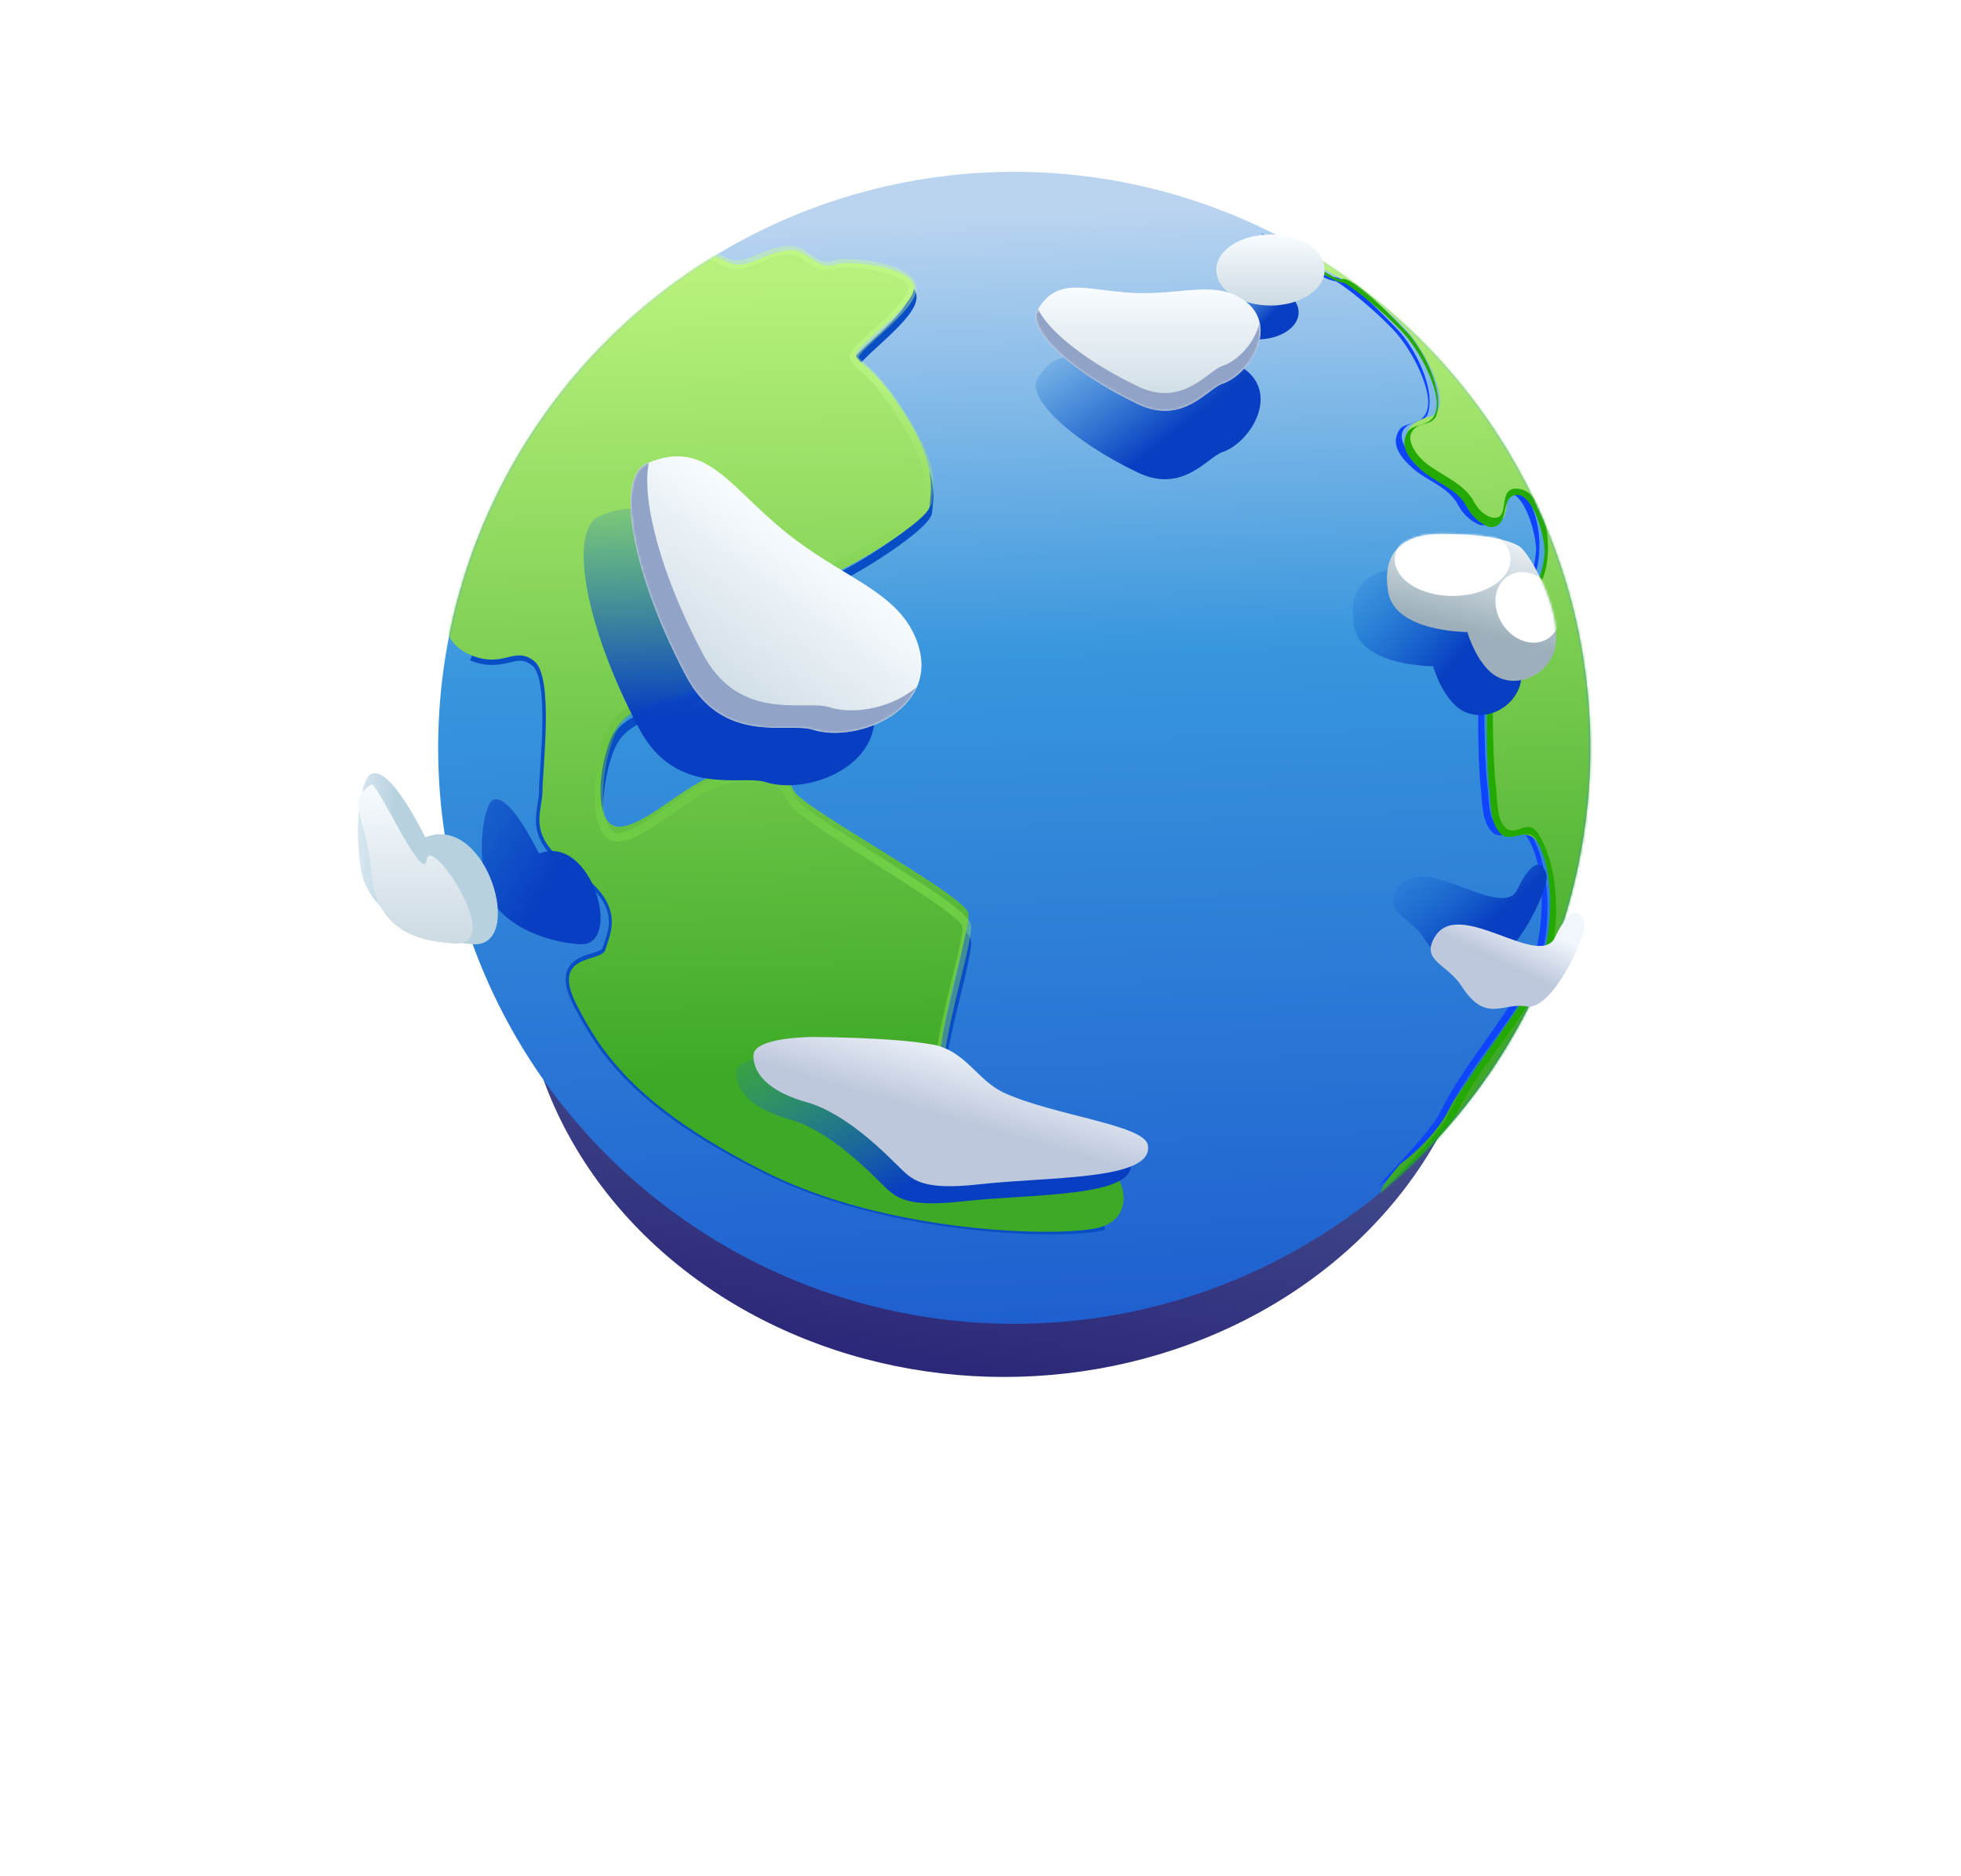 <svg width="833" height="797" viewBox="0 0 833 797" fill="none" xmlns="http://www.w3.org/2000/svg">
<g filter="url(#filter0_f_3379_11892)">
<ellipse cx="426.5" cy="403" rx="205.5" ry="182" fill="url(#paint0_linear_3379_11892)"/>
</g>
<circle cx="430.834" cy="317.711" r="244.711" fill="url(#paint1_linear_3379_11892)"/>
<mask id="mask0_3379_11892" style="mask-type:alpha" maskUnits="userSpaceOnUse" x="186" y="73" width="490" height="490">
<circle cx="430.836" cy="317.711" r="244.711" fill="url(#paint2_linear_3379_11892)"/>
</mask>
<g mask="url(#mask0_3379_11892)">
<g filter="url(#filter1_f_3379_11892)">
<path fill-rule="evenodd" clip-rule="evenodd" d="M566.065 117.878C570.003 116.512 580.964 126.752 593.6 139.905C600.743 147.341 610.39 165.586 606.302 176.337C603.449 180.644 599.029 178.294 596.189 182.608C593.626 186.503 598.114 192.52 600.952 195.06C607.627 201.032 618.12 204.139 622.546 212.515C624.957 217.078 628.636 219.156 631.072 219.258C637.998 219.548 632.317 206.522 640.641 206.864C655.831 207.488 658.527 245.764 645.991 252.15C634.902 257.798 630.733 244.923 630.733 281.65C630.195 297.098 630.425 322.284 631.855 333.941C632.433 338.66 632.029 347.067 635.667 350.749C640.17 355.306 645.258 346.41 649.796 353.501C660.075 369.566 659.256 400.174 651.141 416.113C640.915 436.199 625.421 451.398 615.484 471.439C609.391 483.727 596.496 496.144 585.642 503.966C590.815 497.352 607.459 481.159 611.615 472.778C622.212 451.405 638.483 434.471 648.7 414.402C655.939 400.184 657.912 370.048 648.7 355.651C645.288 350.319 638.108 357.827 633.833 353.501C629.128 348.74 629.705 340.183 628.939 333.941C627.424 321.582 626.424 259.557 634.778 254.578C638.311 253.496 642.532 253.495 645.649 251.257C648.027 249.55 651.618 244.865 652.463 234.365C652.964 228.149 647.52 207.685 639.796 209.627C633.417 211.23 637.946 223.556 629.181 223.188C626.647 222.435 622.189 219.889 619.289 214.398C615.272 206.797 606.183 204.388 600.108 198.953C595.25 194.607 590.342 188.832 594.438 182.608C596.53 179.428 602.624 180.568 605.295 176.337C608.445 171.347 605.285 163.233 604.5 161.047C601.834 153.625 596.705 145.141 591.674 139.905C583.448 131.342 572.694 122.603 567.448 119.457C561.762 119.457 543.929 105.975 535.484 98.898C542.565 102.781 563.132 118.896 566.065 117.878Z" fill="#0F44FF"/>
</g>
<path d="M543.221 101.463C545.92 105.435 562.338 114.468 570.209 118.488C575.439 121.647 588.003 130.176 596.417 139.023C606.936 150.081 617.484 174.294 607.922 176.807C598.36 179.321 595.9 183.321 598.291 191.364C600.681 199.407 618.522 205.959 622.972 214.465C628.231 224.518 640.128 227.646 640.128 212.566C640.128 201.915 657.895 215.033 656.18 236.54C654.466 258.046 646.14 255.641 638.012 258.154C629.885 260.667 630.363 309.928 633.231 333.554C636.1 357.179 638.49 353.66 648.052 354.666C657.614 355.671 659.049 375.504 659.049 396.889C659.049 421.405 623.191 455.701 615.542 471.284C610.981 480.575 601.199 489.882 594.983 494.406C586.218 503.957 579.38 515.732 599.764 500.941C633.709 476.31 673.392 395.381 679.129 327.522C684.866 259.662 657.753 210.822 636.1 175.214C617.454 144.552 585.031 119.493 570.209 110.873C555.388 102.254 539.848 96.497 543.221 101.463Z" fill="url(#paint3_linear_3379_11892)"/>
<g filter="url(#filter2_f_3379_11892)">
<path fill-rule="evenodd" clip-rule="evenodd" d="M569.7 118.605C573.638 117.239 584.599 127.479 597.235 140.632C604.378 148.068 614.025 166.313 609.937 177.064C607.084 181.371 602.663 179.021 599.824 183.335C597.261 187.23 601.748 193.247 604.587 195.787C611.262 201.759 621.755 204.866 626.181 213.242C628.592 217.805 632.271 219.883 634.707 219.985C641.633 220.275 635.952 207.249 644.276 207.591C659.466 208.215 662.162 246.491 649.626 252.877C638.537 258.525 634.368 245.65 634.368 282.377C633.83 297.825 634.06 323.011 635.489 334.668C636.068 339.387 635.664 347.794 639.302 351.476C643.805 356.033 648.893 347.137 653.43 354.228C663.71 370.294 662.891 400.901 654.776 416.84C644.55 436.926 629.055 452.125 619.118 472.167C613.026 484.454 600.13 496.871 589.277 504.693C594.449 498.079 611.094 481.886 615.249 473.505C625.847 452.132 642.118 435.198 652.335 415.129C659.574 400.911 661.547 370.775 652.335 356.379C648.923 351.046 641.742 358.554 637.468 354.228C632.763 349.467 633.34 340.91 632.574 334.668C631.058 322.309 630.059 260.284 638.413 255.305C641.946 254.223 646.167 254.222 649.283 251.984C651.662 250.277 655.252 245.592 656.098 235.092C656.598 228.876 651.155 208.412 643.431 210.354C637.052 211.957 641.58 224.283 632.815 223.916C630.282 223.162 625.824 220.616 622.923 215.125C618.907 207.524 609.817 205.115 603.743 199.68C598.885 195.334 593.977 189.559 598.073 183.335C600.165 180.156 606.259 181.295 608.93 177.064C612.08 172.074 608.92 163.96 608.135 161.774C605.468 154.352 600.34 145.868 595.309 140.632C587.083 132.069 576.328 123.33 571.083 120.185C565.397 120.185 547.563 106.702 539.119 99.626C546.2 103.508 566.767 119.623 569.7 118.605Z" fill="#24A900"/>
</g>
<g filter="url(#filter3_f_3379_11892)">
<path d="M469.057 520.803C453.124 524.998 378.77 523.599 325.66 497.031C272.551 470.462 256.618 448.438 245.288 426.414C233.957 404.39 256.264 408.935 257.68 403.341C259.096 397.748 267.594 384.813 245.288 370.131C222.981 355.448 230.771 345.66 230.771 336.221C230.771 326.782 235.728 287.978 227.23 281.336C218.733 274.694 214.484 284.482 200.321 278.889" stroke="#0A4EC5" stroke-width="3.635"/>
</g>
<g filter="url(#filter4_f_3379_11892)">
<path d="M298.92 111.347C305.946 112.793 308.757 117.129 315.081 116.045C321.404 114.961 333.349 106.65 340.375 111.347C347.402 116.045 349.509 117.851 354.779 116.045C360.049 114.238 385.695 117.128 387.451 125.439C389.208 133.749 362.157 151.815 362.859 155.789C363.562 159.764 370.237 159.764 383.938 182.165C397.64 204.567 394.478 211.044 394.126 217.548C393.775 224.051 348.456 253.318 340.375 250.066C332.295 246.814 321.053 246.092 319.296 250.066C317.54 254.041 305.595 287.643 298.92 294.147C292.245 300.65 268.707 301.373 260.978 314.38C253.249 327.388 250.088 364.268 263.789 361.739C277.49 359.21 294.353 338.254 312.621 336.447C330.89 334.641 332.646 338.615 336.511 346.203C340.375 353.79 409.233 391.728 410.638 399.677C412.043 407.626 390.964 467.605 400.801 480.612" stroke="#0A4EC5" stroke-width="3.635"/>
</g>
<path d="M218.421 169.406C213.643 174.184 212.778 180.824 212.943 183.547C211.49 187.031 207.952 194.771 205.423 197.863C202.261 201.727 201.558 207.7 200.153 217.888C198.748 228.076 192.849 239.767 190.038 248.901C187.228 258.035 186.174 272.79 200.226 278.411C214.279 284.032 218.495 274.196 226.926 280.871C235.358 287.546 230.439 326.542 230.439 336.027C230.439 345.512 222.71 355.349 244.843 370.104C266.976 384.86 258.544 397.858 257.139 403.479C255.734 409.1 233.601 404.533 244.843 426.666C256.085 448.799 271.894 470.932 324.592 497.632C377.289 524.331 451.065 525.737 466.874 521.521C482.683 517.305 477.062 500.091 472.143 497.632C467.225 495.172 459.847 500.091 453.172 500.091C446.498 500.091 411.366 479.363 401.529 466.716C391.692 454.069 412.771 395.75 411.366 388.021C409.961 380.293 341.103 343.405 337.239 336.027C333.374 328.649 331.618 324.785 313.349 326.542C295.081 328.298 278.218 348.674 264.517 351.133C250.816 353.593 253.977 321.974 261.706 309.327C269.435 296.68 292.973 295.977 299.648 289.654C306.323 283.33 318.268 250.658 320.024 246.793C321.781 242.929 333.023 243.631 341.103 246.793C349.184 249.955 394.503 221.499 394.854 215.175C395.206 208.851 398.367 198.312 384.666 176.53C370.965 154.749 364.29 154.749 363.587 150.884C362.885 147.02 389.936 129.454 388.179 121.374C386.423 113.294 360.777 110.483 355.507 112.24C350.237 113.996 348.13 112.24 341.103 107.673C334.077 103.106 322.132 111.186 315.809 112.24C309.485 113.294 306.674 109.078 299.648 107.673C292.622 106.267 276.037 114.953 267.605 118.466C259.174 121.979 249.337 137.437 242.311 141.652C235.284 145.868 224.394 163.434 218.421 169.406Z" fill="url(#paint4_linear_3379_11892)"/>
<g filter="url(#filter5_f_3379_11892)">
<path d="M298.92 107.698C305.946 109.129 308.757 113.423 315.081 112.349C321.404 111.276 333.349 103.047 340.375 107.698C347.402 112.349 349.509 114.138 354.779 112.349C360.049 110.56 385.695 113.422 387.451 121.651C389.208 129.88 362.157 147.769 362.859 151.704C363.562 155.64 370.237 155.64 383.938 177.822C397.64 200.003 394.478 206.417 394.126 212.857C393.775 219.297 348.456 248.277 340.375 245.057C332.295 241.837 321.053 241.121 319.296 245.057C317.54 248.992 305.595 282.265 298.92 288.705C292.245 295.145 268.707 295.86 260.978 308.74C253.249 321.62 250.088 358.139 263.789 355.634C277.49 353.13 294.353 332.379 312.621 330.59C330.89 328.802 332.646 332.737 336.511 340.25C340.375 347.763 409.233 385.33 410.638 393.201C412.043 401.072 390.964 460.462 400.801 473.342" stroke="url(#paint5_linear_3379_11892)" stroke-opacity="0.4" stroke-width="3.635"/>
</g>
</g>
<g style="mix-blend-mode:hard-light" filter="url(#filter6_f_3379_11892)">
<ellipse cx="534.146" cy="132.719" rx="17.503" ry="11.475" fill="url(#paint6_linear_3379_11892)"/>
</g>
<g filter="url(#filter7_f_3379_11892)">
<ellipse cx="539.663" cy="114.719" rx="23.019" ry="15.092" fill="url(#paint7_linear_3379_11892)"/>
</g>
<g filter="url(#filter8_f_3379_11892)">
<path d="M483.429 200.801C455.326 187.418 435.948 169.108 440.606 160.989C449.837 144.895 463.371 153.628 485.77 153.628C503.167 153.628 515.851 148.994 526.921 155.636C544.474 166.168 531.553 187.938 519.226 192.102C512.893 194.241 502.463 209.865 483.429 200.801Z" fill="url(#paint8_linear_3379_11892)"/>
</g>
<g filter="url(#filter9_f_3379_11892)">
<path d="M483.429 171.719C455.326 158.336 435.948 140.026 440.606 131.907C449.837 115.813 463.371 124.546 485.77 124.546C503.167 124.546 515.851 119.912 526.921 126.554C544.474 137.086 531.553 158.856 519.226 163.02C512.893 165.159 502.463 180.783 483.429 171.719Z" fill="url(#paint9_linear_3379_11892)"/>
</g>
<mask id="mask1_3379_11892" style="mask-type:alpha" maskUnits="userSpaceOnUse" x="439" y="122" width="97" height="53">
<path d="M483.431 171.718C455.328 158.336 435.95 140.025 440.607 131.906C449.839 115.813 463.373 124.546 485.772 124.546C503.169 124.546 515.853 119.911 526.923 126.553C544.476 137.086 531.555 158.855 519.228 163.02C512.895 165.159 502.465 180.783 483.431 171.718Z" fill="#CCDAE2"/>
</mask>
<g mask="url(#mask1_3379_11892)">
<g filter="url(#filter10_f_3379_11892)">
<path fill-rule="evenodd" clip-rule="evenodd" d="M440.972 131.289C445.195 140.54 461.706 153.831 483.433 164.178C497.697 170.97 507.129 163.898 513.626 159.027C515.799 157.398 517.643 156.015 519.23 155.479C526.164 153.136 533.286 145.224 535.066 136.874C537.603 147.479 528.257 159.97 519.23 163.019C517.643 163.555 515.799 164.938 513.626 166.567C507.129 171.438 497.697 178.511 483.433 171.718C455.33 158.335 435.952 140.025 440.609 131.906C440.73 131.696 440.851 131.49 440.972 131.289Z" fill="#91A4C8"/>
</g>
</g>
<g style="mix-blend-mode:hard-light" filter="url(#filter11_f_3379_11892)">
<path d="M271.623 309.761C248.558 266.509 241.155 225.181 254.652 219.258C281.407 207.516 290.373 231.244 318.741 252.21C340.774 268.493 361.176 274.495 368.978 293.268C381.351 323.037 344.611 338.514 325.101 332.249C315.079 329.031 287.246 339.056 271.623 309.761Z" fill="url(#paint10_linear_3379_11892)"/>
</g>
<g filter="url(#filter12_f_3379_11892)">
<path d="M291.574 287.471C268.509 244.219 261.106 202.891 274.603 196.968C301.358 185.226 310.325 208.954 338.692 229.92C360.725 246.203 381.127 252.205 388.93 270.978C401.303 300.747 364.562 316.224 345.052 309.959C335.03 306.741 307.197 316.766 291.574 287.471Z" fill="url(#paint11_linear_3379_11892)"/>
</g>
<mask id="mask2_3379_11892" style="mask-type:alpha" maskUnits="userSpaceOnUse" x="267" y="193" width="125" height="119">
<path d="M291.575 287.47C268.51 244.218 261.107 202.891 274.604 196.967C301.359 185.226 310.326 208.954 338.693 229.919C360.726 246.202 381.128 252.204 388.931 270.978C401.304 300.746 364.563 316.224 345.053 309.959C335.031 306.74 307.198 316.766 291.575 287.47Z" fill="#CCDAE2"/>
</mask>
<g mask="url(#mask2_3379_11892)">
<g filter="url(#filter13_f_3379_11892)">
<path fill-rule="evenodd" clip-rule="evenodd" d="M275.64 196.526C272.328 212.193 280.799 244.482 298.632 277.922C310.339 299.876 328.904 299.748 341.692 299.659C345.968 299.629 349.598 299.604 352.109 300.411C363.083 303.934 379.509 300.579 389.579 291.672C382.864 307.475 359.339 314.546 345.052 309.959C342.54 309.152 338.91 309.177 334.634 309.207C321.847 309.296 303.282 309.425 291.574 287.47C268.509 244.218 261.106 202.891 274.603 196.967C274.952 196.814 275.298 196.667 275.64 196.526Z" fill="#91A4C8"/>
</g>
</g>
<g style="mix-blend-mode:hard-light" filter="url(#filter14_f_3379_11892)">
<path d="M575.197 266.25C578.216 283.158 608.768 283.048 608.768 283.048C608.768 283.048 611.793 293.898 618.435 299.936C626.738 307.484 640.57 303.327 645.099 292.741C651.037 278.862 635.987 249.511 630.568 246.468C625.148 243.425 614.34 241.381 597.734 241.381C581.128 241.381 572.178 249.343 575.197 266.25Z" fill="url(#paint12_linear_3379_11892)"/>
</g>
<g filter="url(#filter15_f_3379_11892)">
<path d="M589.738 251.709C592.757 268.617 623.309 268.507 623.309 268.507C623.309 268.507 626.334 279.357 632.976 285.395C641.279 292.943 655.111 288.786 659.64 278.2C665.578 264.321 650.528 234.97 645.109 231.927C639.689 228.884 628.881 226.84 612.275 226.84C595.669 226.84 586.719 234.802 589.738 251.709Z" fill="url(#paint13_linear_3379_11892)"/>
</g>
<mask id="mask3_3379_11892" style="mask-type:alpha" maskUnits="userSpaceOnUse" x="589" y="226" width="73" height="64">
<path d="M589.738 251.708C592.757 268.616 623.309 268.506 623.309 268.506C623.309 268.506 626.334 279.356 632.976 285.394C641.279 292.942 655.111 288.785 659.64 278.199C665.578 264.32 650.528 234.969 645.109 231.926C639.689 228.883 628.881 226.839 612.275 226.839C595.669 226.839 586.719 234.801 589.738 251.708Z" fill="url(#paint14_linear_3379_11892)"/>
</mask>
<g mask="url(#mask3_3379_11892)">
<g filter="url(#filter16_f_3379_11892)">
<ellipse cx="617.051" cy="237.698" rx="24.578" ry="15.507" fill="white"/>
</g>
<g filter="url(#filter17_f_3379_11892)">
<ellipse cx="649.014" cy="258.042" rx="15.75" ry="12.925" transform="rotate(57.82 649.014 258.042)" fill="white"/>
</g>
</g>
<g style="mix-blend-mode:hard-light" filter="url(#filter18_f_3379_11892)">
<path d="M388.711 451.017C370.753 447.842 337.673 447.842 337.673 447.842C337.673 447.842 312.765 447.842 312.765 455.708C312.765 460.372 315.124 469.827 335.549 475.588C352.972 480.502 370.572 499.149 374.416 502.839C380 508.2 383.683 513.243 408.591 510.434C438.3 507.083 483.198 508.87 480.294 493.681C478.658 485.124 440.31 481.172 419.313 471.567C407.749 466.277 402.887 453.523 388.711 451.017Z" fill="url(#paint15_linear_3379_11892)"/>
</g>
<g filter="url(#filter19_f_3379_11892)">
<path d="M395.982 443.746C378.024 440.571 344.944 440.571 344.944 440.571C344.944 440.571 320.035 440.571 320.035 448.437C320.035 453.101 322.395 462.557 342.819 468.317C360.242 473.232 377.842 491.879 381.686 495.569C387.27 500.93 390.953 505.973 415.862 503.163C445.57 499.813 490.468 501.6 487.565 486.411C485.929 477.854 447.581 473.902 426.584 464.297C415.019 459.006 410.157 446.253 395.982 443.746Z" fill="url(#paint16_linear_3379_11892)"/>
</g>
<g style="mix-blend-mode:hard-light" filter="url(#filter20_f_3379_11892)">
<path d="M644.646 377.732C638.011 391.949 603.653 360.536 593.463 377.732C587.424 387.922 598.657 389.035 604.836 398.584C615.262 414.698 622.227 405.335 632.653 407.231C643.08 409.126 657.916 377.732 656.968 372.045C656.02 366.358 651.281 363.514 644.646 377.732Z" fill="url(#paint17_linear_3379_11892)"/>
</g>
<g filter="url(#filter21_f_3379_11892)">
<path d="M660.641 398.089C654.006 412.307 619.648 380.893 609.458 398.089C603.419 408.279 614.652 409.392 620.831 418.942C631.257 435.055 638.222 425.692 648.649 427.588C659.075 429.484 673.911 398.089 672.963 392.402C672.015 386.715 667.276 383.872 660.641 398.089Z" fill="url(#paint18_linear_3379_11892)"/>
</g>
<g style="mix-blend-mode:hard-light" filter="url(#filter22_f_3379_11892)">
<path d="M207.515 342.321C207.515 342.321 202.585 352.296 205.702 373.769C208.324 391.83 231.183 400.275 246.257 401.162C265.101 402.271 251.307 353.774 228.979 362.623C211.603 328.527 207.515 342.321 207.515 342.321Z" fill="url(#paint19_linear_3379_11892)"/>
</g>
<g filter="url(#filter23_f_3379_11892)">
<path d="M155.357 331.766C155.357 331.766 149.542 343.53 153.218 368.854C156.31 390.153 183.268 400.113 201.046 401.159C223.269 402.466 207.001 345.273 180.669 355.708C160.178 315.499 155.357 331.766 155.357 331.766Z" fill="url(#paint20_linear_3379_11892)"/>
</g>
<g filter="url(#filter24_f_3379_11892)">
<path d="M157.695 333.284C146.259 341.403 155.433 344.912 157.694 370.402C159.792 394.038 175.229 399.79 193.007 400.836C215.23 402.143 182.55 353.776 181.243 365.219C179.935 376.662 160.036 331.622 157.695 333.284Z" fill="url(#paint21_linear_3379_11892)"/>
</g>
<defs>
<filter id="filter0_f_3379_11892" x="0.708" y="0.708" width="851.585" height="804.585" filterUnits="userSpaceOnUse" color-interpolation-filters="sRGB">
<feFlood flood-opacity="0" result="BackgroundImageFix"/>
<feBlend mode="normal" in="SourceGraphic" in2="BackgroundImageFix" result="shape"/>
<feGaussianBlur stdDeviation="110.146" result="effect1_foregroundBlur_3379_11892"/>
</filter>
<filter id="filter1_f_3379_11892" x="528.214" y="91.628" width="136.425" height="419.608" filterUnits="userSpaceOnUse" color-interpolation-filters="sRGB">
<feFlood flood-opacity="0" result="BackgroundImageFix"/>
<feBlend mode="normal" in="SourceGraphic" in2="BackgroundImageFix" result="shape"/>
<feGaussianBlur stdDeviation="3.635" result="effect1_foregroundBlur_3379_11892"/>
</filter>
<filter id="filter2_f_3379_11892" x="536.211" y="96.717" width="127.7" height="410.884" filterUnits="userSpaceOnUse" color-interpolation-filters="sRGB">
<feFlood flood-opacity="0" result="BackgroundImageFix"/>
<feBlend mode="normal" in="SourceGraphic" in2="BackgroundImageFix" result="shape"/>
<feGaussianBlur stdDeviation="1.454" result="effect1_foregroundBlur_3379_11892"/>
</filter>
<filter id="filter3_f_3379_11892" x="185.839" y="263.291" width="297.494" height="274.937" filterUnits="userSpaceOnUse" color-interpolation-filters="sRGB">
<feFlood flood-opacity="0" result="BackgroundImageFix"/>
<feBlend mode="normal" in="SourceGraphic" in2="BackgroundImageFix" result="shape"/>
<feGaussianBlur stdDeviation="6.907" result="effect1_foregroundBlur_3379_11892"/>
</filter>
<filter id="filter4_f_3379_11892" x="238.715" y="94.289" width="187.622" height="401.233" filterUnits="userSpaceOnUse" color-interpolation-filters="sRGB">
<feFlood flood-opacity="0" result="BackgroundImageFix"/>
<feBlend mode="normal" in="SourceGraphic" in2="BackgroundImageFix" result="shape"/>
<feGaussianBlur stdDeviation="6.907" result="effect1_foregroundBlur_3379_11892"/>
</filter>
<filter id="filter5_f_3379_11892" x="246.713" y="98.651" width="171.627" height="381.61" filterUnits="userSpaceOnUse" color-interpolation-filters="sRGB">
<feFlood flood-opacity="0" result="BackgroundImageFix"/>
<feBlend mode="normal" in="SourceGraphic" in2="BackgroundImageFix" result="shape"/>
<feGaussianBlur stdDeviation="2.908" result="effect1_foregroundBlur_3379_11892"/>
</filter>
<filter id="filter6_f_3379_11892" x="491.924" y="96.524" width="84.444" height="72.39" filterUnits="userSpaceOnUse" color-interpolation-filters="sRGB">
<feFlood flood-opacity="0" result="BackgroundImageFix"/>
<feBlend mode="normal" in="SourceGraphic" in2="BackgroundImageFix" result="shape"/>
<feGaussianBlur stdDeviation="12.36" result="effect1_foregroundBlur_3379_11892"/>
</filter>
<filter id="filter7_f_3379_11892" x="513.008" y="95.992" width="53.31" height="37.455" filterUnits="userSpaceOnUse" color-interpolation-filters="sRGB">
<feFlood flood-opacity="0" result="BackgroundImageFix"/>
<feBlend mode="normal" in="SourceGraphic" in2="BackgroundImageFix" result="shape"/>
<feGaussianBlur stdDeviation="1.818" result="effect1_foregroundBlur_3379_11892"/>
</filter>
<filter id="filter8_f_3379_11892" x="415.194" y="126.543" width="145.01" height="101.782" filterUnits="userSpaceOnUse" color-interpolation-filters="sRGB">
<feFlood flood-opacity="0" result="BackgroundImageFix"/>
<feBlend mode="normal" in="SourceGraphic" in2="BackgroundImageFix" result="shape"/>
<feGaussianBlur stdDeviation="12.36" result="effect1_foregroundBlur_3379_11892"/>
</filter>
<filter id="filter9_f_3379_11892" x="437.914" y="120.181" width="99.57" height="56.342" filterUnits="userSpaceOnUse" color-interpolation-filters="sRGB">
<feFlood flood-opacity="0" result="BackgroundImageFix"/>
<feBlend mode="normal" in="SourceGraphic" in2="BackgroundImageFix" result="shape"/>
<feGaussianBlur stdDeviation="1" result="effect1_foregroundBlur_3379_11892"/>
</filter>
<filter id="filter10_f_3379_11892" x="426.104" y="117.475" width="123.198" height="70.861" filterUnits="userSpaceOnUse" color-interpolation-filters="sRGB">
<feFlood flood-opacity="0" result="BackgroundImageFix"/>
<feBlend mode="normal" in="SourceGraphic" in2="BackgroundImageFix" result="shape"/>
<feGaussianBlur stdDeviation="6.907" result="effect1_foregroundBlur_3379_11892"/>
</filter>
<filter id="filter11_f_3379_11892" x="223.207" y="191.421" width="172.982" height="166.925" filterUnits="userSpaceOnUse" color-interpolation-filters="sRGB">
<feFlood flood-opacity="0" result="BackgroundImageFix"/>
<feBlend mode="normal" in="SourceGraphic" in2="BackgroundImageFix" result="shape"/>
<feGaussianBlur stdDeviation="12.36" result="effect1_foregroundBlur_3379_11892"/>
</filter>
<filter id="filter12_f_3379_11892" x="264.243" y="190.215" width="130.813" height="124.756" filterUnits="userSpaceOnUse" color-interpolation-filters="sRGB">
<feFlood flood-opacity="0" result="BackgroundImageFix"/>
<feBlend mode="normal" in="SourceGraphic" in2="BackgroundImageFix" result="shape"/>
<feGaussianBlur stdDeviation="1.818" result="effect1_foregroundBlur_3379_11892"/>
</filter>
<filter id="filter13_f_3379_11892" x="254.064" y="182.712" width="149.329" height="142.437" filterUnits="userSpaceOnUse" color-interpolation-filters="sRGB">
<feFlood flood-opacity="0" result="BackgroundImageFix"/>
<feBlend mode="normal" in="SourceGraphic" in2="BackgroundImageFix" result="shape"/>
<feGaussianBlur stdDeviation="6.907" result="effect1_foregroundBlur_3379_11892"/>
</filter>
<filter id="filter14_f_3379_11892" x="549.897" y="216.662" width="121.285" height="111.844" filterUnits="userSpaceOnUse" color-interpolation-filters="sRGB">
<feFlood flood-opacity="0" result="BackgroundImageFix"/>
<feBlend mode="normal" in="SourceGraphic" in2="BackgroundImageFix" result="shape"/>
<feGaussianBlur stdDeviation="12.36" result="effect1_foregroundBlur_3379_11892"/>
</filter>
<filter id="filter15_f_3379_11892" x="584.069" y="221.751" width="82.024" height="72.584" filterUnits="userSpaceOnUse" color-interpolation-filters="sRGB">
<feFlood flood-opacity="0" result="BackgroundImageFix"/>
<feBlend mode="normal" in="SourceGraphic" in2="BackgroundImageFix" result="shape"/>
<feGaussianBlur stdDeviation="2.545" result="effect1_foregroundBlur_3379_11892"/>
</filter>
<filter id="filter16_f_3379_11892" x="577.932" y="207.65" width="78.238" height="60.095" filterUnits="userSpaceOnUse" color-interpolation-filters="sRGB">
<feFlood flood-opacity="0" result="BackgroundImageFix"/>
<feBlend mode="normal" in="SourceGraphic" in2="BackgroundImageFix" result="shape"/>
<feGaussianBlur stdDeviation="7.271" result="effect1_foregroundBlur_3379_11892"/>
</filter>
<filter id="filter17_f_3379_11892" x="620.688" y="228.495" width="56.654" height="59.095" filterUnits="userSpaceOnUse" color-interpolation-filters="sRGB">
<feFlood flood-opacity="0" result="BackgroundImageFix"/>
<feBlend mode="normal" in="SourceGraphic" in2="BackgroundImageFix" result="shape"/>
<feGaussianBlur stdDeviation="7.271" result="effect1_foregroundBlur_3379_11892"/>
</filter>
<filter id="filter18_f_3379_11892" x="288.045" y="423.122" width="217.103" height="112.835" filterUnits="userSpaceOnUse" color-interpolation-filters="sRGB">
<feFlood flood-opacity="0" result="BackgroundImageFix"/>
<feBlend mode="normal" in="SourceGraphic" in2="BackgroundImageFix" result="shape"/>
<feGaussianBlur stdDeviation="12.36" result="effect1_foregroundBlur_3379_11892"/>
</filter>
<filter id="filter19_f_3379_11892" x="316.4" y="436.936" width="174.934" height="70.666" filterUnits="userSpaceOnUse" color-interpolation-filters="sRGB">
<feFlood flood-opacity="0" result="BackgroundImageFix"/>
<feBlend mode="normal" in="SourceGraphic" in2="BackgroundImageFix" result="shape"/>
<feGaussianBlur stdDeviation="1.818" result="effect1_foregroundBlur_3379_11892"/>
</filter>
<filter id="filter20_f_3379_11892" x="567.014" y="342.666" width="114.718" height="90.296" filterUnits="userSpaceOnUse" color-interpolation-filters="sRGB">
<feFlood flood-opacity="0" result="BackgroundImageFix"/>
<feBlend mode="normal" in="SourceGraphic" in2="BackgroundImageFix" result="shape"/>
<feGaussianBlur stdDeviation="12.36" result="effect1_foregroundBlur_3379_11892"/>
</filter>
<filter id="filter21_f_3379_11892" x="604.093" y="384.107" width="72.549" height="48.127" filterUnits="userSpaceOnUse" color-interpolation-filters="sRGB">
<feFlood flood-opacity="0" result="BackgroundImageFix"/>
<feBlend mode="normal" in="SourceGraphic" in2="BackgroundImageFix" result="shape"/>
<feGaussianBlur stdDeviation="1.818" result="effect1_foregroundBlur_3379_11892"/>
</filter>
<filter id="filter22_f_3379_11892" x="190.128" y="325.021" width="79.529" height="90.701" filterUnits="userSpaceOnUse" color-interpolation-filters="sRGB">
<feFlood flood-opacity="0" result="BackgroundImageFix"/>
<feBlend mode="normal" in="SourceGraphic" in2="BackgroundImageFix" result="shape"/>
<feGaussianBlur stdDeviation="7.271" result="effect1_foregroundBlur_3379_11892"/>
</filter>
<filter id="filter23_f_3379_11892" x="148.365" y="324.877" width="66.764" height="79.939" filterUnits="userSpaceOnUse" color-interpolation-filters="sRGB">
<feFlood flood-opacity="0" result="BackgroundImageFix"/>
<feBlend mode="normal" in="SourceGraphic" in2="BackgroundImageFix" result="shape"/>
<feGaussianBlur stdDeviation="1.818" result="effect1_foregroundBlur_3379_11892"/>
</filter>
<filter id="filter24_f_3379_11892" x="142.62" y="323.788" width="67.561" height="86.526" filterUnits="userSpaceOnUse" color-interpolation-filters="sRGB">
<feFlood flood-opacity="0" result="BackgroundImageFix"/>
<feBlend mode="normal" in="SourceGraphic" in2="BackgroundImageFix" result="shape"/>
<feGaussianBlur stdDeviation="4.726" result="effect1_foregroundBlur_3379_11892"/>
</filter>
<linearGradient id="paint0_linear_3379_11892" x1="303.863" y1="175.705" x2="235.212" y2="549.906" gradientUnits="userSpaceOnUse">
<stop stop-color="#6F94B3"/>
<stop offset="1" stop-color="#2C2879"/>
</linearGradient>
<linearGradient id="paint1_linear_3379_11892" x1="414.203" y1="90.423" x2="430.834" y2="562.421" gradientUnits="userSpaceOnUse">
<stop stop-color="#BAD4F0"/>
<stop offset="0.398" stop-color="#3896DD"/>
<stop offset="1" stop-color="#1F5FCF"/>
</linearGradient>
<linearGradient id="paint2_linear_3379_11892" x1="414.205" y1="90.423" x2="430.836" y2="562.421" gradientUnits="userSpaceOnUse">
<stop stop-color="#BAD4F0"/>
<stop offset="0.398" stop-color="#3896DD"/>
<stop offset="1" stop-color="#1F5FCF"/>
</linearGradient>
<linearGradient id="paint3_linear_3379_11892" x1="602.46" y1="111.918" x2="620.5" y2="442.48" gradientUnits="userSpaceOnUse">
<stop stop-color="#B7F17B"/>
<stop offset="1" stop-color="#3EA927"/>
</linearGradient>
<linearGradient id="paint4_linear_3379_11892" x1="314.101" y1="118.84" x2="323.053" y2="457.228" gradientUnits="userSpaceOnUse">
<stop stop-color="#B7F17B"/>
<stop offset="1" stop-color="#3EA927"/>
</linearGradient>
<linearGradient id="paint5_linear_3379_11892" x1="355.458" y1="163.899" x2="367.36" y2="372.183" gradientUnits="userSpaceOnUse">
<stop stop-color="#C8FF90"/>
<stop offset="0.562" stop-color="#55B72C"/>
<stop offset="1" stop-color="#90EB57"/>
</linearGradient>
<linearGradient id="paint6_linear_3379_11892" x1="534.146" y1="139.502" x2="514.753" y2="118.883" gradientUnits="userSpaceOnUse">
<stop stop-color="#083EC1"/>
<stop offset="1" stop-color="#1C7ED5" stop-opacity="0"/>
</linearGradient>
<linearGradient id="paint7_linear_3379_11892" x1="539.663" y1="99.627" x2="539.663" y2="129.811" gradientUnits="userSpaceOnUse">
<stop stop-color="#F8FCFF"/>
<stop offset="1" stop-color="#CCDAE2"/>
</linearGradient>
<linearGradient id="paint8_linear_3379_11892" x1="487.699" y1="192.905" x2="444.646" y2="138.104" gradientUnits="userSpaceOnUse">
<stop stop-color="#083EC1"/>
<stop offset="1" stop-color="#1C7ED5" stop-opacity="0"/>
</linearGradient>
<linearGradient id="paint9_linear_3379_11892" x1="487.699" y1="122.181" x2="487.699" y2="174.523" gradientUnits="userSpaceOnUse">
<stop stop-color="#F8FCFF"/>
<stop offset="1" stop-color="#CCDAE2"/>
</linearGradient>
<linearGradient id="paint10_linear_3379_11892" x1="284.423" y1="303.757" x2="281.189" y2="194.057" gradientUnits="userSpaceOnUse">
<stop stop-color="#083EC1"/>
<stop offset="1" stop-color="#1C7ED5" stop-opacity="0"/>
</linearGradient>
<linearGradient id="paint11_linear_3379_11892" x1="343.35" y1="228.729" x2="294.358" y2="295.019" gradientUnits="userSpaceOnUse">
<stop stop-color="#F8FCFF"/>
<stop offset="1" stop-color="#CCDAE2"/>
</linearGradient>
<linearGradient id="paint12_linear_3379_11892" x1="610.54" y1="291.028" x2="558.961" y2="249.633" gradientUnits="userSpaceOnUse">
<stop stop-color="#083EC1"/>
<stop offset="1" stop-color="#1C7ED5" stop-opacity="0"/>
</linearGradient>
<linearGradient id="paint13_linear_3379_11892" x1="640.15" y1="222.621" x2="628.262" y2="269.14" gradientUnits="userSpaceOnUse">
<stop stop-color="#F8FCFF"/>
<stop offset="1" stop-color="#9CAFBA"/>
</linearGradient>
<linearGradient id="paint14_linear_3379_11892" x1="625.081" y1="226.839" x2="625.081" y2="289.244" gradientUnits="userSpaceOnUse">
<stop stop-color="#F8FCFF"/>
<stop offset="1" stop-color="#CCDAE2"/>
</linearGradient>
<linearGradient id="paint15_linear_3379_11892" x1="396.596" y1="498.277" x2="351.61" y2="415.338" gradientUnits="userSpaceOnUse">
<stop stop-color="#083EC1"/>
<stop offset="1" stop-color="#1C7ED5" stop-opacity="0"/>
</linearGradient>
<linearGradient id="paint16_linear_3379_11892" x1="403.867" y1="440.571" x2="394.64" y2="472.269" gradientUnits="userSpaceOnUse">
<stop stop-color="#F0F6FC"/>
<stop offset="1" stop-color="#BEC8DD"/>
</linearGradient>
<linearGradient id="paint17_linear_3379_11892" x1="624.372" y1="399.89" x2="589.983" y2="361.587" gradientUnits="userSpaceOnUse">
<stop stop-color="#083EC1"/>
<stop offset="1" stop-color="#1C7ED5" stop-opacity="0"/>
</linearGradient>
<linearGradient id="paint18_linear_3379_11892" x1="640.368" y1="387.743" x2="631.702" y2="405.727" gradientUnits="userSpaceOnUse">
<stop stop-color="#F0F6FC"/>
<stop offset="1" stop-color="#BEC8DD"/>
</linearGradient>
<linearGradient id="paint19_linear_3379_11892" x1="211.507" y1="411.164" x2="87.607" y2="335.429" gradientUnits="userSpaceOnUse">
<stop stop-color="#083EC1"/>
<stop offset="1" stop-color="#1C7ED5" stop-opacity="0"/>
</linearGradient>
<linearGradient id="paint20_linear_3379_11892" x1="136.462" y1="361.653" x2="168.411" y2="361.653" gradientUnits="userSpaceOnUse">
<stop stop-color="#F8FCFF"/>
<stop offset="1" stop-color="#B8D1DF"/>
</linearGradient>
<linearGradient id="paint21_linear_3379_11892" x1="175.975" y1="331.486" x2="175.975" y2="400.861" gradientUnits="userSpaceOnUse">
<stop stop-color="#F8FCFF"/>
<stop offset="1" stop-color="#CCDAE2"/>
</linearGradient>
</defs>
</svg>
